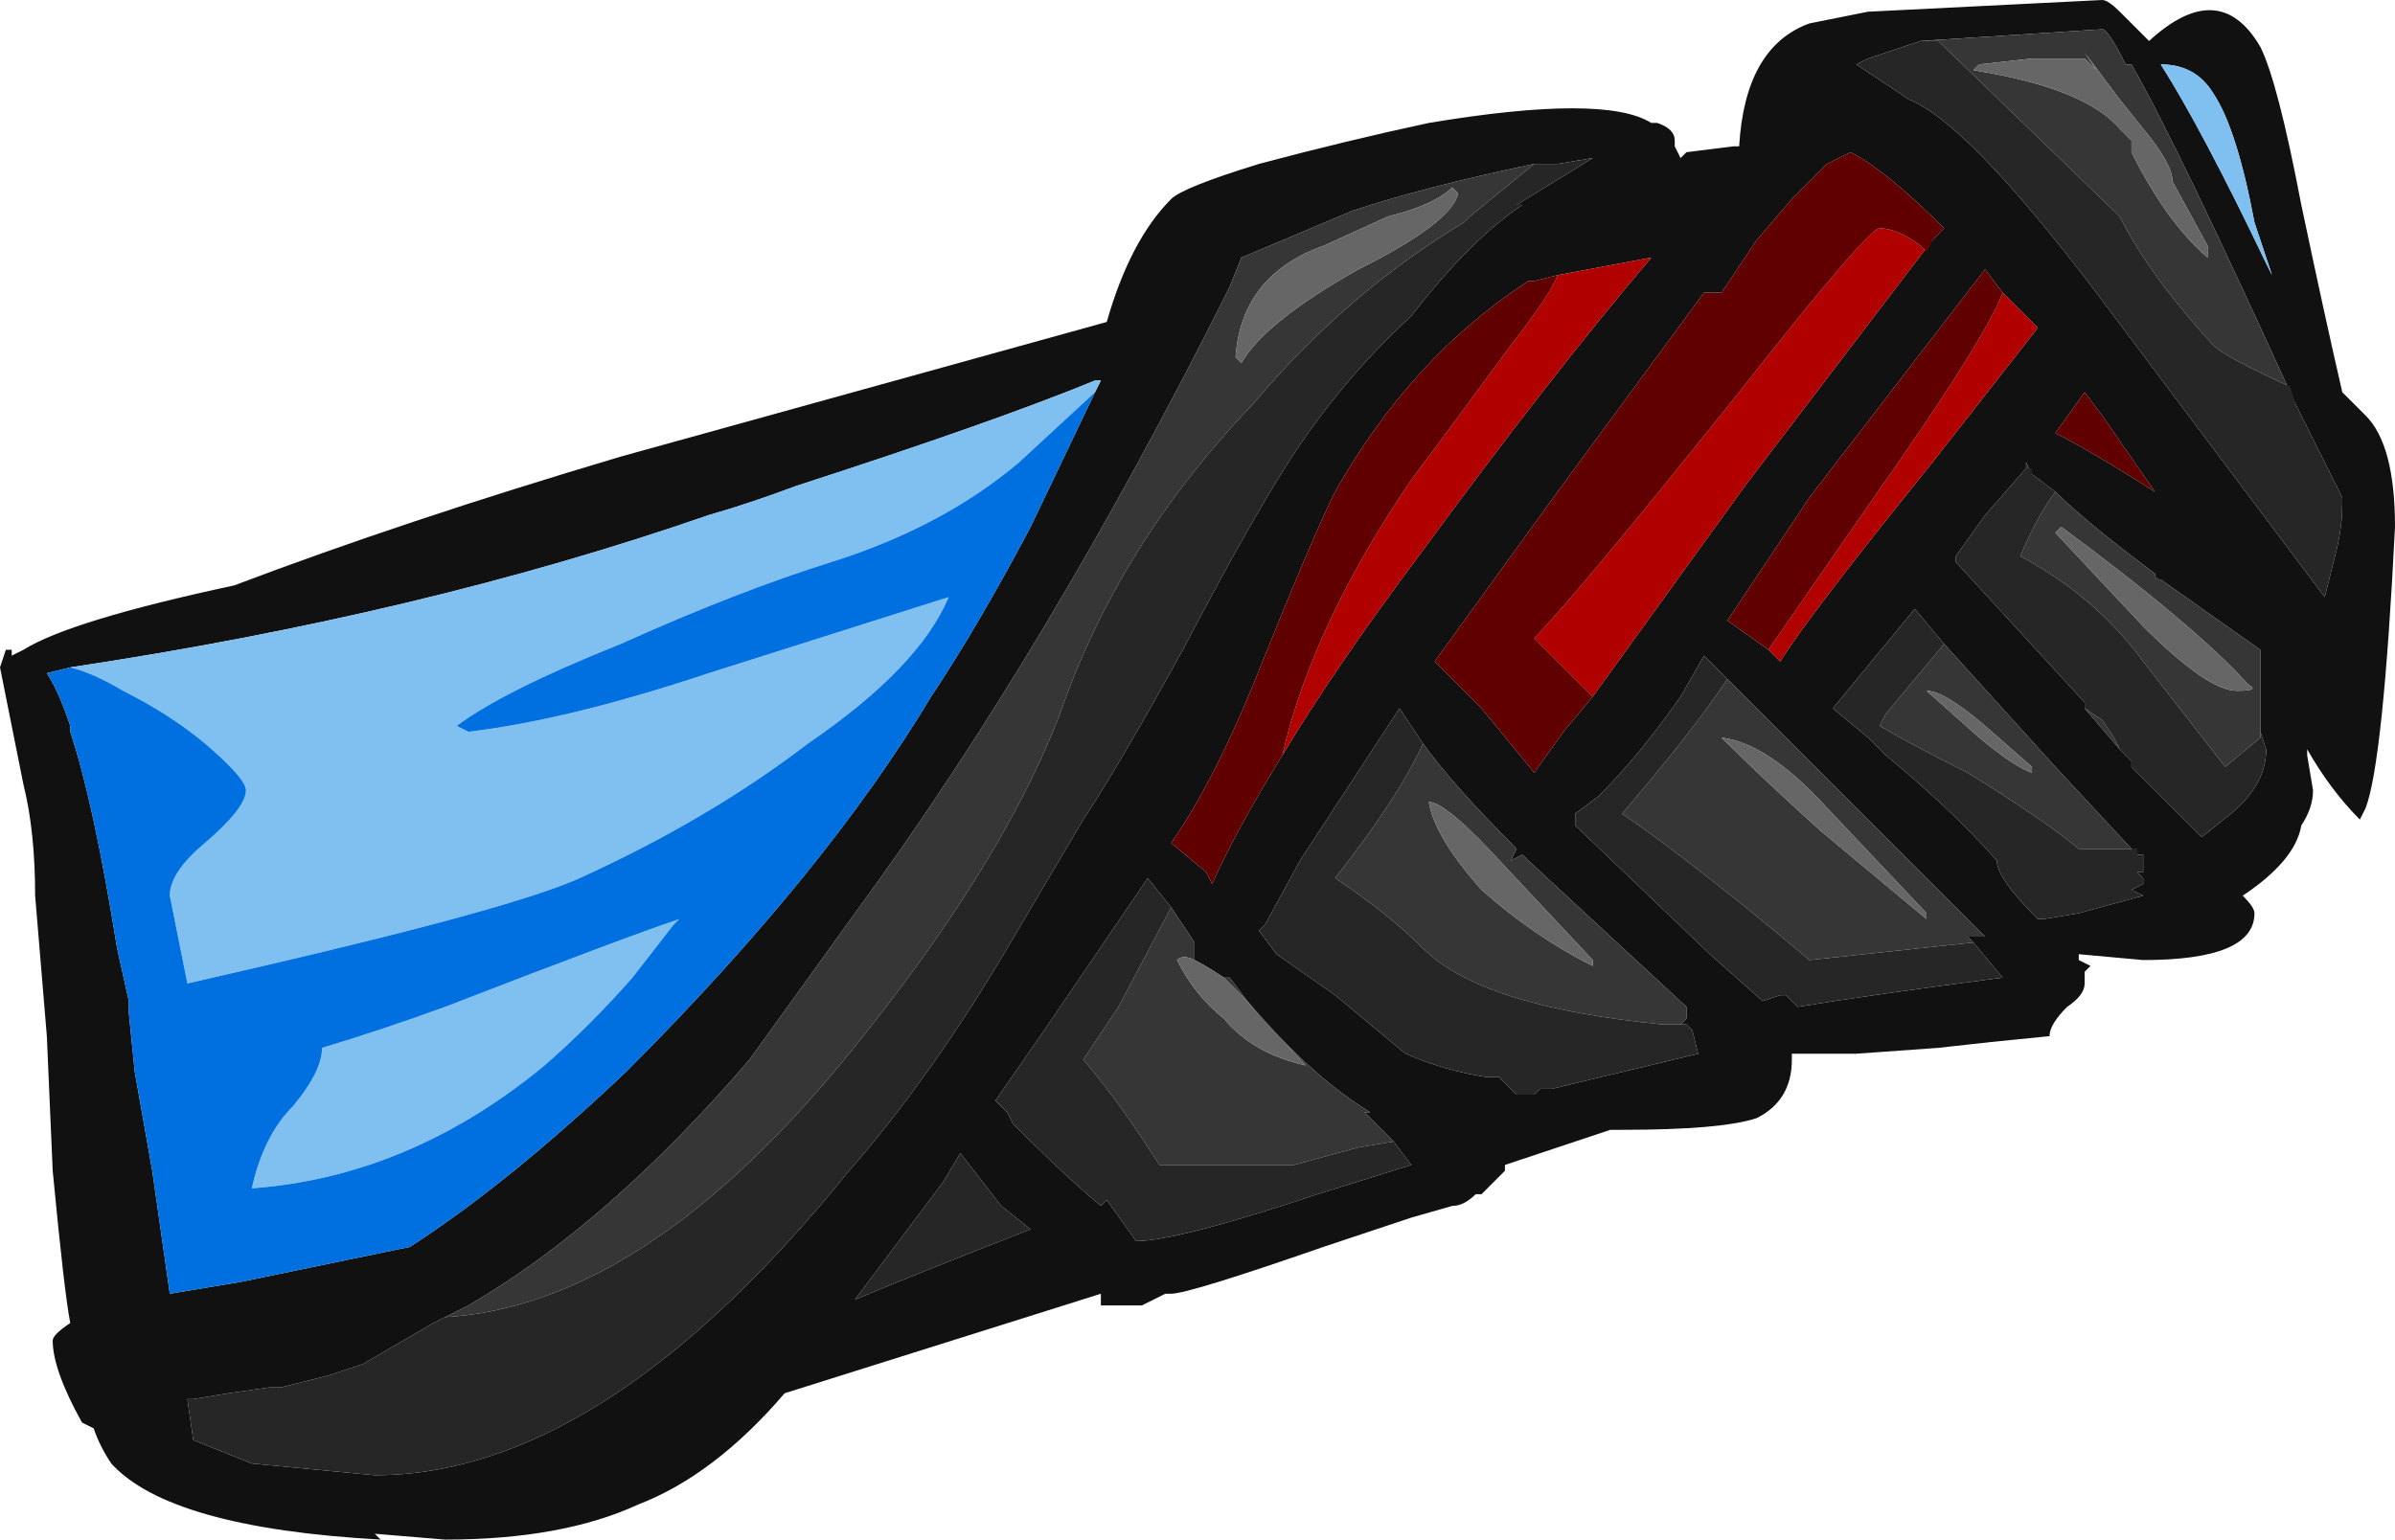 <?xml version="1.0" encoding="UTF-8" standalone="no"?>
<svg xmlns:ffdec="https://www.free-decompiler.com/flash" xmlns:xlink="http://www.w3.org/1999/xlink" ffdec:objectType="frame" height="92.05px" width="143.15px" xmlns="http://www.w3.org/2000/svg">
  <g transform="matrix(1.0, 0.0, 0.0, 1.0, 67.2, 47.6)">
    <use ffdec:characterId="1069" height="13.15" transform="matrix(7.0, 0.0, 0.0, 7.0, -67.2, -47.6)" width="20.45" xlink:href="#shape0"/>
  </g>
  <defs>
    <g id="shape0" transform="matrix(1.0, 0.0, 0.0, 1.0, 9.6, 6.8)">
      <path d="M4.55 -5.75 Q4.7 -5.7 4.7 -5.6 L4.7 -5.55 4.75 -5.45 4.8 -5.5 5.2 -5.55 5.25 -5.55 Q5.3 -6.4 5.85 -6.6 L6.35 -6.7 8.35 -6.8 Q8.4 -6.8 8.5 -6.7 L8.75 -6.45 Q9.35 -7.0 9.7 -6.4 9.85 -6.1 10.05 -5.05 10.25 -4.1 10.4 -3.45 L10.6 -3.25 Q10.85 -3.0 10.85 -2.3 10.75 -0.3 10.6 0.1 L10.55 0.2 Q10.3 -0.05 10.1 -0.4 L10.1 -0.35 10.15 -0.05 Q10.15 0.1 10.05 0.25 10.0 0.55 9.55 0.85 9.65 0.95 9.65 1.0 9.65 1.4 8.7 1.4 L8.15 1.35 8.15 1.4 8.25 1.45 8.2 1.5 8.2 1.6 Q8.2 1.7 8.05 1.8 7.9 1.95 7.9 2.05 L7.4 2.1 6.95 2.15 6.25 2.2 5.7 2.2 5.7 2.25 Q5.7 2.6 5.4 2.75 5.1 2.85 4.25 2.85 L4.15 2.85 3.25 3.15 3.25 3.2 3.05 3.4 3.0 3.4 Q2.9 3.5 2.8 3.5 L2.45 3.6 1.7 3.85 Q0.55 4.25 0.4 4.25 L0.35 4.25 0.15 4.35 -0.2 4.35 -0.2 4.25 -2.9 5.1 Q-3.5 5.8 -4.15 6.05 -4.8 6.35 -5.8 6.35 L-6.4 6.3 -6.35 6.35 Q-8.15 6.25 -8.65 5.7 -8.75 5.55 -8.8 5.4 L-8.9 5.35 Q-9.15 4.9 -9.15 4.65 -9.15 4.6 -9.0 4.5 -9.05 4.25 -9.15 3.2 L-9.2 2.05 -9.3 0.85 Q-9.3 0.3 -9.4 -0.1 L-9.6 -1.1 -9.55 -1.25 -9.5 -1.25 -9.5 -1.2 -9.4 -1.25 Q-9.0 -1.5 -7.6 -1.8 -6.15 -2.35 -4.3 -2.9 L-0.15 -4.05 Q0.05 -4.75 0.4 -5.1 0.5 -5.2 1.15 -5.4 1.9 -5.6 2.6 -5.75 4.1 -6.0 4.5 -5.75 L4.55 -5.75 M-5.9 4.5 L-6.5 4.85 -6.8 4.95 -7.2 5.05 -7.3 5.05 -7.65 5.1 -7.95 5.15 -8.0 5.15 -7.95 5.5 -7.45 5.7 -6.4 5.8 Q-4.45 5.8 -2.35 3.2 -1.65 2.4 -1.0 1.3 L-0.35 0.2 Q-0.05 -0.25 0.5 -1.25 1.05 -2.3 1.4 -2.85 1.85 -3.55 2.45 -4.1 2.95 -4.75 3.4 -5.05 L3.35 -5.05 4.0 -5.45 3.7 -5.4 3.5 -5.4 Q2.55 -5.2 1.95 -5.0 L1.0 -4.6 0.9 -4.35 Q-0.65 -1.25 -2.3 1.0 L-3.2 2.25 Q-4.4 3.65 -5.6 4.35 L-5.9 4.5 M1.35 -0.35 Q1.8 -1.1 2.55 -2.1 3.65 -3.6 4.5 -4.6 L3.7 -4.45 3.5 -4.4 3.45 -4.4 Q2.45 -3.75 1.8 -2.6 1.6 -2.2 1.1 -0.95 0.75 -0.1 0.4 0.4 L0.7 0.65 0.75 0.75 Q0.95 0.3 1.35 -0.35 M6.9 -4.75 L7.0 -4.85 Q6.5 -5.35 6.2 -5.5 L6.0 -5.4 5.7 -5.1 5.4 -4.75 5.1 -4.3 4.95 -4.3 3.7 -2.6 2.65 -1.15 3.05 -0.75 3.5 -0.2 3.75 -0.55 4.0 -0.85 5.3 -2.65 6.9 -4.75 M2.55 -0.45 L2.35 -0.75 1.5 0.55 1.2 1.1 1.15 1.15 1.3 1.35 1.8 1.7 2.4 2.2 Q2.75 2.35 3.1 2.4 L3.2 2.4 3.35 2.55 3.5 2.55 3.55 2.5 3.65 2.5 4.9 2.2 4.85 2.0 4.8 1.95 4.75 1.95 4.8 1.9 4.8 1.8 3.45 0.55 3.4 0.5 3.3 0.55 3.35 0.45 Q2.8 -0.1 2.55 -0.45 M5.5 -1.25 L5.6 -1.15 Q5.85 -1.55 6.9 -2.85 L7.8 -4.0 7.5 -4.3 7.35 -4.5 5.85 -2.55 5.15 -1.5 5.5 -1.25 M5.15 -1.0 L4.95 -1.2 4.75 -0.85 Q4.4 -0.35 4.05 0.0 L3.85 0.15 3.85 0.25 5.0 1.35 5.45 1.75 5.6 1.7 5.65 1.7 5.75 1.8 Q6.35 1.7 7.5 1.55 L7.25 1.25 7.2 1.2 7.35 1.2 5.15 -1.0 M8.85 -6.25 Q9.2 -5.7 9.75 -4.55 L9.8 -4.45 9.65 -4.9 Q9.5 -5.7 9.3 -6.0 9.15 -6.25 8.85 -6.25 M10.0 -3.35 Q9.0 -5.55 8.6 -6.25 L8.55 -6.25 Q8.4 -6.55 8.35 -6.55 L6.8 -6.45 6.35 -6.3 6.25 -6.25 6.7 -5.95 Q7.2 -5.75 8.3 -4.3 L10.25 -1.7 Q10.3 -1.9 10.35 -2.1 10.4 -2.3 10.4 -2.5 L10.4 -2.55 10.0 -3.35 M8.2 -3.45 L7.95 -3.1 Q8.25 -2.95 8.8 -2.6 L8.35 -3.25 8.2 -3.45 M7.7 -2.8 L7.35 -2.4 7.1 -2.05 7.1 -2.0 8.2 -0.8 8.2 -0.75 8.5 -0.4 8.6 -0.3 8.6 -0.25 9.2 0.35 9.45 0.15 Q9.75 -0.1 9.75 -0.4 L9.7 -0.55 9.7 -1.25 8.85 -1.85 Q8.8 -1.85 8.8 -1.9 8.2 -2.35 7.95 -2.6 L7.75 -2.75 7.7 -2.85 7.7 -2.8 M7.0 -1.3 L6.75 -1.6 6.05 -0.75 6.35 -0.5 6.5 -0.35 Q7.05 0.1 7.45 0.55 7.45 0.7 7.8 1.05 L7.85 1.05 8.15 1.0 8.7 0.85 8.6 0.8 8.7 0.75 8.7 0.7 8.65 0.65 8.7 0.65 8.7 0.5 8.65 0.5 8.6 0.45 7.95 -0.25 7.0 -1.3 M0.6 1.4 L0.6 1.25 0.4 0.95 0.2 0.7 -0.65 1.95 -1.1 2.6 -1.05 2.65 -1.0 2.7 -0.95 2.8 Q-0.5 3.25 -0.2 3.5 L-0.15 3.45 0.1 3.8 Q0.45 3.8 1.65 3.4 L2.45 3.15 2.3 2.95 2.05 2.7 2.1 2.7 Q1.6 2.4 1.05 1.75 L0.9 1.55 0.85 1.55 Q0.7 1.45 0.6 1.4 M-9.0 -1.1 L-9.2 -1.05 Q-9.1 -0.9 -9.0 -0.6 L-9.0 -0.55 Q-8.8 0.05 -8.6 1.3 L-8.5 1.75 -8.5 1.85 -8.45 2.35 -8.3 3.2 -8.15 4.25 -7.55 4.15 -6.1 3.85 Q-5.25 3.3 -4.25 2.35 -2.55 0.65 -1.65 -0.85 -1.25 -1.45 -0.8 -2.3 L-0.25 -3.45 -0.2 -3.55 -0.25 -3.55 Q-1.1 -3.2 -2.8 -2.65 -3.2 -2.5 -3.55 -2.4 -6.0 -1.55 -9.0 -1.1 M-1.4 3.05 L-1.55 3.3 -2.3 4.3 Q-1.7 4.05 -0.8 3.7 L-1.05 3.5 -1.4 3.05" fill="#111111" fill-rule="evenodd" stroke="none"/>
      <path d="M8.85 -6.25 Q9.15 -6.25 9.3 -6.0 9.5 -5.7 9.65 -4.9 L9.8 -4.45 9.75 -4.55 Q9.2 -5.7 8.85 -6.25 M-0.25 -3.45 L-0.9 -2.85 Q-1.55 -2.3 -2.5 -2.0 -3.3 -1.75 -4.3 -1.3 -5.3 -0.9 -5.7 -0.6 L-5.6 -0.55 Q-4.75 -0.65 -3.55 -1.05 L-1.5 -1.7 Q-1.75 -1.1 -2.7 -0.45 -3.55 0.2 -4.65 0.7 -5.2 0.95 -7.35 1.45 L-8.0 1.6 -8.15 0.85 Q-8.15 0.65 -7.85 0.4 -7.5 0.1 -7.5 -0.05 -7.5 -0.15 -7.85 -0.45 -8.15 -0.7 -8.55 -0.9 -8.8 -1.05 -9.0 -1.1 -6.0 -1.55 -3.55 -2.4 -3.2 -2.5 -2.8 -2.65 -1.1 -3.2 -0.25 -3.55 L-0.2 -3.55 -0.25 -3.45 M-4.2 1.55 Q-4.55 1.95 -4.95 2.3 -6.1 3.25 -7.45 3.35 -7.35 2.9 -7.1 2.65 -6.85 2.35 -6.85 2.15 -6.35 2.0 -5.8 1.8 -4.25 1.2 -3.8 1.05 L-3.85 1.1 -4.2 1.55" fill="#80c0f0" fill-rule="evenodd" stroke="none"/>
      <path d="M1.35 -0.35 Q1.6 -1.45 2.45 -2.7 2.75 -3.1 3.3 -3.85 3.65 -4.3 3.7 -4.45 L4.5 -4.6 Q3.65 -3.6 2.55 -2.1 1.8 -1.1 1.35 -0.35 M4.0 -0.85 L3.5 -1.35 Q3.85 -1.7 5.25 -3.45 6.35 -4.85 6.45 -4.85 6.6 -4.85 6.8 -4.7 L6.85 -4.65 6.9 -4.75 5.3 -2.65 4.0 -0.85 M7.5 -4.3 L7.8 -4.0 6.9 -2.85 Q5.85 -1.55 5.6 -1.15 L5.5 -1.25 6.4 -2.55 Q7.35 -3.9 7.5 -4.3" fill="#b00000" fill-rule="evenodd" stroke="none"/>
      <path d="M3.5 -5.4 L2.95 -4.95 2.9 -4.9 Q1.9 -4.3 1.1 -3.35 -0.05 -2.15 -0.55 -0.7 -1.05 0.6 -2.35 2.2 -4.1 4.35 -5.8 4.45 L-5.9 4.5 -5.6 4.35 Q-4.4 3.65 -3.2 2.25 L-2.3 1.0 Q-0.65 -1.25 0.9 -4.35 L1.0 -4.6 1.95 -5.0 Q2.55 -5.2 3.5 -5.4 M0.95 -3.75 L1.0 -3.7 Q1.2 -4.05 2.0 -4.5 2.8 -4.9 2.85 -5.15 L2.8 -5.2 Q2.65 -5.05 2.25 -4.95 L1.7 -4.7 Q1.0 -4.45 0.95 -3.75 M4.8 1.95 L4.6 1.95 Q3.05 1.8 2.55 1.3 2.25 1.0 1.8 0.7 2.35 0.0 2.55 -0.45 2.8 -0.1 3.35 0.45 L3.3 0.55 3.4 0.5 3.45 0.55 4.8 1.8 4.8 1.9 4.75 1.95 4.8 1.95 M7.25 1.25 L5.85 1.4 Q5.2 0.85 4.6 0.4 4.4 0.25 4.25 0.15 4.85 -0.55 5.15 -1.0 L7.35 1.2 7.2 1.2 7.25 1.25 M9.25 -4.7 L8.95 -5.25 Q8.95 -5.4 8.7 -5.7 L8.5 -5.95 8.2 -6.35 8.3 -6.2 8.2 -6.3 7.75 -6.3 7.3 -6.25 7.25 -6.2 Q8.2 -6.05 8.5 -5.7 L8.6 -5.6 8.6 -5.5 Q8.9 -4.9 9.25 -4.6 L9.25 -4.7 M6.8 -6.45 L8.35 -6.55 Q8.4 -6.55 8.55 -6.25 L8.6 -6.25 Q9.0 -5.55 10.0 -3.35 L9.95 -3.5 Q9.4 -3.75 9.3 -3.85 8.75 -4.45 8.5 -4.95 L6.95 -6.45 6.8 -6.45 M8.2 -0.75 L8.35 -0.65 8.45 -0.5 8.5 -0.4 8.2 -0.75 M9.7 -0.55 L9.7 -0.5 9.4 -0.25 8.7 -1.15 Q8.3 -1.7 7.65 -2.05 7.8 -2.4 7.95 -2.6 8.2 -2.35 8.8 -1.9 8.8 -1.85 8.85 -1.85 L9.7 -1.25 9.7 -0.55 M7.75 -2.75 L7.75 -2.8 7.7 -2.8 7.7 -2.85 7.75 -2.75 M8.0 -2.3 L7.95 -2.25 8.7 -1.45 Q9.25 -0.9 9.5 -0.9 9.7 -0.9 9.6 -0.95 9.15 -1.45 8.0 -2.3 M8.65 0.5 L8.65 0.45 8.15 0.45 Q7.85 0.2 7.2 -0.2 6.7 -0.45 6.45 -0.6 L6.5 -0.7 7.0 -1.3 7.95 -0.25 8.6 0.45 8.65 0.5 M7.75 -0.2 L7.75 -0.25 7.35 -0.6 Q7.0 -0.9 6.85 -0.9 L7.3 -0.5 Q7.6 -0.25 7.75 -0.2 M0.6 1.4 Q0.5 1.35 0.45 1.4 0.6 1.7 0.85 1.9 1.1 2.2 1.55 2.3 L1.0 1.7 0.85 1.55 0.9 1.55 1.05 1.75 Q1.6 2.4 2.1 2.7 L2.05 2.7 2.3 2.95 2.0 3.0 1.45 3.15 0.3 3.15 Q-0.05 2.6 -0.35 2.25 L-0.05 1.8 0.4 0.95 0.6 1.25 0.6 1.4 M4.0 1.45 L4.0 1.4 3.25 0.6 Q2.75 0.05 2.6 0.05 2.65 0.35 3.05 0.8 3.5 1.2 4.0 1.45 M6.85 1.05 L6.85 1.0 6.0 0.1 Q5.5 -0.45 5.1 -0.5 5.45 -0.15 5.95 0.3 L6.85 1.05 M-1.1 2.6 L-1.05 2.65 -1.1 2.6" fill="#363636" fill-rule="evenodd" stroke="none"/>
      <path d="M3.5 -5.4 L3.7 -5.4 4.0 -5.45 3.35 -5.05 3.4 -5.05 Q2.95 -4.75 2.45 -4.1 1.85 -3.55 1.4 -2.85 1.05 -2.3 0.5 -1.25 -0.05 -0.25 -0.35 0.2 L-1.0 1.3 Q-1.65 2.4 -2.35 3.2 -4.45 5.8 -6.4 5.8 L-7.45 5.7 -7.95 5.5 -8.0 5.15 -7.95 5.15 -7.65 5.1 -7.3 5.05 -7.2 5.05 -6.8 4.95 -6.5 4.85 -5.9 4.5 -5.8 4.45 Q-4.1 4.35 -2.35 2.2 -1.05 0.6 -0.55 -0.7 -0.05 -2.15 1.1 -3.35 1.9 -4.3 2.9 -4.9 L2.95 -4.95 3.5 -5.4 M4.8 1.95 L4.85 2.0 4.9 2.2 3.65 2.5 3.55 2.5 3.5 2.55 3.35 2.55 3.2 2.4 3.1 2.4 Q2.75 2.35 2.4 2.2 L1.8 1.7 1.3 1.35 1.15 1.15 1.2 1.1 1.5 0.55 2.35 -0.75 2.55 -0.45 Q2.35 0.0 1.8 0.7 2.25 1.0 2.55 1.3 3.05 1.8 4.6 1.95 L4.8 1.95 M7.25 1.25 L7.5 1.55 Q6.35 1.7 5.75 1.8 L5.65 1.7 5.6 1.7 5.45 1.75 5.0 1.35 3.85 0.25 3.85 0.15 4.05 0.0 Q4.4 -0.35 4.75 -0.85 L4.95 -1.2 5.15 -1.0 Q4.85 -0.55 4.25 0.15 4.4 0.25 4.6 0.4 5.2 0.85 5.85 1.4 L7.25 1.25 M6.8 -6.45 L6.95 -6.45 8.5 -4.95 Q8.75 -4.45 9.3 -3.85 9.4 -3.75 9.95 -3.5 L10.0 -3.35 10.4 -2.55 10.4 -2.5 Q10.4 -2.3 10.35 -2.1 10.3 -1.9 10.25 -1.7 L8.3 -4.3 Q7.2 -5.75 6.7 -5.95 L6.25 -6.25 6.35 -6.3 6.8 -6.45 M8.2 -0.75 L8.2 -0.8 7.1 -2.0 7.1 -2.05 7.35 -2.4 7.7 -2.8 7.75 -2.8 7.75 -2.75 7.95 -2.6 Q7.8 -2.4 7.65 -2.05 8.3 -1.7 8.7 -1.15 L9.4 -0.25 9.7 -0.5 9.7 -0.55 9.75 -0.4 Q9.75 -0.1 9.45 0.15 L9.2 0.35 8.6 -0.25 8.6 -0.3 8.5 -0.4 8.45 -0.5 8.35 -0.65 8.2 -0.75 M8.65 0.5 L8.7 0.5 8.7 0.65 8.65 0.65 8.7 0.7 8.7 0.75 8.6 0.8 8.7 0.85 8.15 1.0 7.85 1.05 7.8 1.05 Q7.45 0.7 7.45 0.55 7.05 0.1 6.5 -0.35 L6.35 -0.5 6.05 -0.75 6.75 -1.6 7.0 -1.3 6.5 -0.7 6.45 -0.6 Q6.7 -0.45 7.2 -0.2 7.85 0.2 8.15 0.45 L8.65 0.45 8.65 0.5 M0.4 0.95 L-0.05 1.8 -0.35 2.25 Q-0.05 2.6 0.3 3.15 L1.45 3.15 2.0 3.0 2.3 2.95 2.45 3.15 1.65 3.4 Q0.45 3.8 0.1 3.8 L-0.15 3.45 -0.2 3.5 Q-0.5 3.25 -0.95 2.8 L-1.0 2.7 -1.05 2.65 -1.1 2.6 -0.65 1.95 0.2 0.7 0.4 0.95 M-1.4 3.05 L-1.05 3.5 -0.8 3.7 Q-1.7 4.05 -2.3 4.3 L-1.55 3.3 -1.4 3.05" fill="#262626" fill-rule="evenodd" stroke="none"/>
      <path d="M-0.25 -3.45 L-0.8 -2.3 Q-1.25 -1.45 -1.65 -0.85 -2.55 0.65 -4.25 2.35 -5.25 3.3 -6.1 3.85 L-7.55 4.15 -8.15 4.25 -8.3 3.2 -8.45 2.35 -8.5 1.85 -8.5 1.75 -8.6 1.3 Q-8.8 0.05 -9.0 -0.55 L-9.0 -0.6 Q-9.1 -0.9 -9.2 -1.05 L-9.0 -1.1 Q-8.8 -1.05 -8.55 -0.9 -8.15 -0.7 -7.85 -0.45 -7.5 -0.15 -7.5 -0.05 -7.5 0.1 -7.85 0.4 -8.15 0.65 -8.15 0.85 L-8.0 1.6 -7.35 1.45 Q-5.2 0.95 -4.65 0.7 -3.55 0.2 -2.7 -0.45 -1.75 -1.1 -1.5 -1.7 L-3.55 -1.05 Q-4.75 -0.65 -5.6 -0.55 L-5.7 -0.6 Q-5.3 -0.9 -4.3 -1.3 -3.3 -1.75 -2.5 -2.0 -1.55 -2.3 -0.9 -2.85 L-0.25 -3.45 M-4.2 1.55 L-3.85 1.1 -3.8 1.05 Q-4.25 1.2 -5.8 1.8 -6.35 2.0 -6.85 2.15 -6.85 2.35 -7.1 2.65 -7.35 2.9 -7.45 3.35 -6.1 3.25 -4.95 2.3 -4.55 1.95 -4.2 1.55" fill="#0070e0" fill-rule="evenodd" stroke="none"/>
      <path d="M3.7 -4.45 Q3.65 -4.3 3.3 -3.85 2.75 -3.1 2.45 -2.7 1.6 -1.45 1.35 -0.35 0.95 0.3 0.75 0.75 L0.7 0.65 0.4 0.4 Q0.75 -0.1 1.1 -0.95 1.6 -2.2 1.8 -2.6 2.45 -3.75 3.45 -4.4 L3.5 -4.4 3.7 -4.45 M4.0 -0.85 L3.75 -0.55 3.5 -0.2 3.05 -0.75 2.65 -1.15 3.7 -2.6 4.95 -4.3 5.1 -4.3 5.4 -4.75 5.7 -5.1 6.0 -5.4 6.2 -5.5 Q6.5 -5.35 7.0 -4.85 L6.9 -4.75 6.85 -4.65 6.8 -4.7 Q6.6 -4.85 6.45 -4.85 6.35 -4.85 5.25 -3.45 3.85 -1.7 3.5 -1.35 L4.0 -0.85 M7.5 -4.3 Q7.35 -3.9 6.4 -2.55 L5.5 -1.25 5.15 -1.5 5.85 -2.55 7.35 -4.5 7.5 -4.3 M8.2 -3.45 L8.35 -3.25 8.8 -2.6 Q8.25 -2.95 7.95 -3.1 L8.2 -3.45" fill="#600000" fill-rule="evenodd" stroke="none"/>
      <path d="M0.95 -3.75 Q1.0 -4.45 1.7 -4.7 L2.25 -4.95 Q2.65 -5.05 2.8 -5.2 L2.85 -5.15 Q2.8 -4.9 2.0 -4.5 1.2 -4.05 1.0 -3.7 L0.95 -3.75 M9.25 -4.7 L9.25 -4.6 Q8.9 -4.9 8.6 -5.5 L8.6 -5.6 8.5 -5.7 Q8.2 -6.05 7.25 -6.2 L7.3 -6.25 7.75 -6.3 8.2 -6.3 8.3 -6.2 8.2 -6.35 8.5 -5.95 8.7 -5.7 Q8.95 -5.4 8.95 -5.25 L9.25 -4.7 M8.0 -2.3 Q9.15 -1.45 9.6 -0.95 9.7 -0.9 9.5 -0.9 9.25 -0.9 8.7 -1.45 L7.95 -2.25 8.0 -2.3 M7.75 -0.2 Q7.6 -0.25 7.3 -0.5 L6.85 -0.9 Q7.0 -0.9 7.35 -0.6 L7.75 -0.25 7.75 -0.2 M6.85 1.05 L5.95 0.3 Q5.45 -0.15 5.1 -0.5 5.5 -0.45 6.0 0.1 L6.85 1.0 6.85 1.05 M4.0 1.45 Q3.5 1.2 3.05 0.8 2.65 0.35 2.6 0.05 2.75 0.05 3.25 0.6 L4.0 1.4 4.0 1.45 M0.85 1.55 L1.0 1.7 1.55 2.3 Q1.1 2.2 0.85 1.9 0.6 1.7 0.45 1.4 0.5 1.35 0.6 1.4 0.7 1.45 0.85 1.55" fill="#666666" fill-rule="evenodd" stroke="none"/>
    </g>
  </defs>
</svg>
